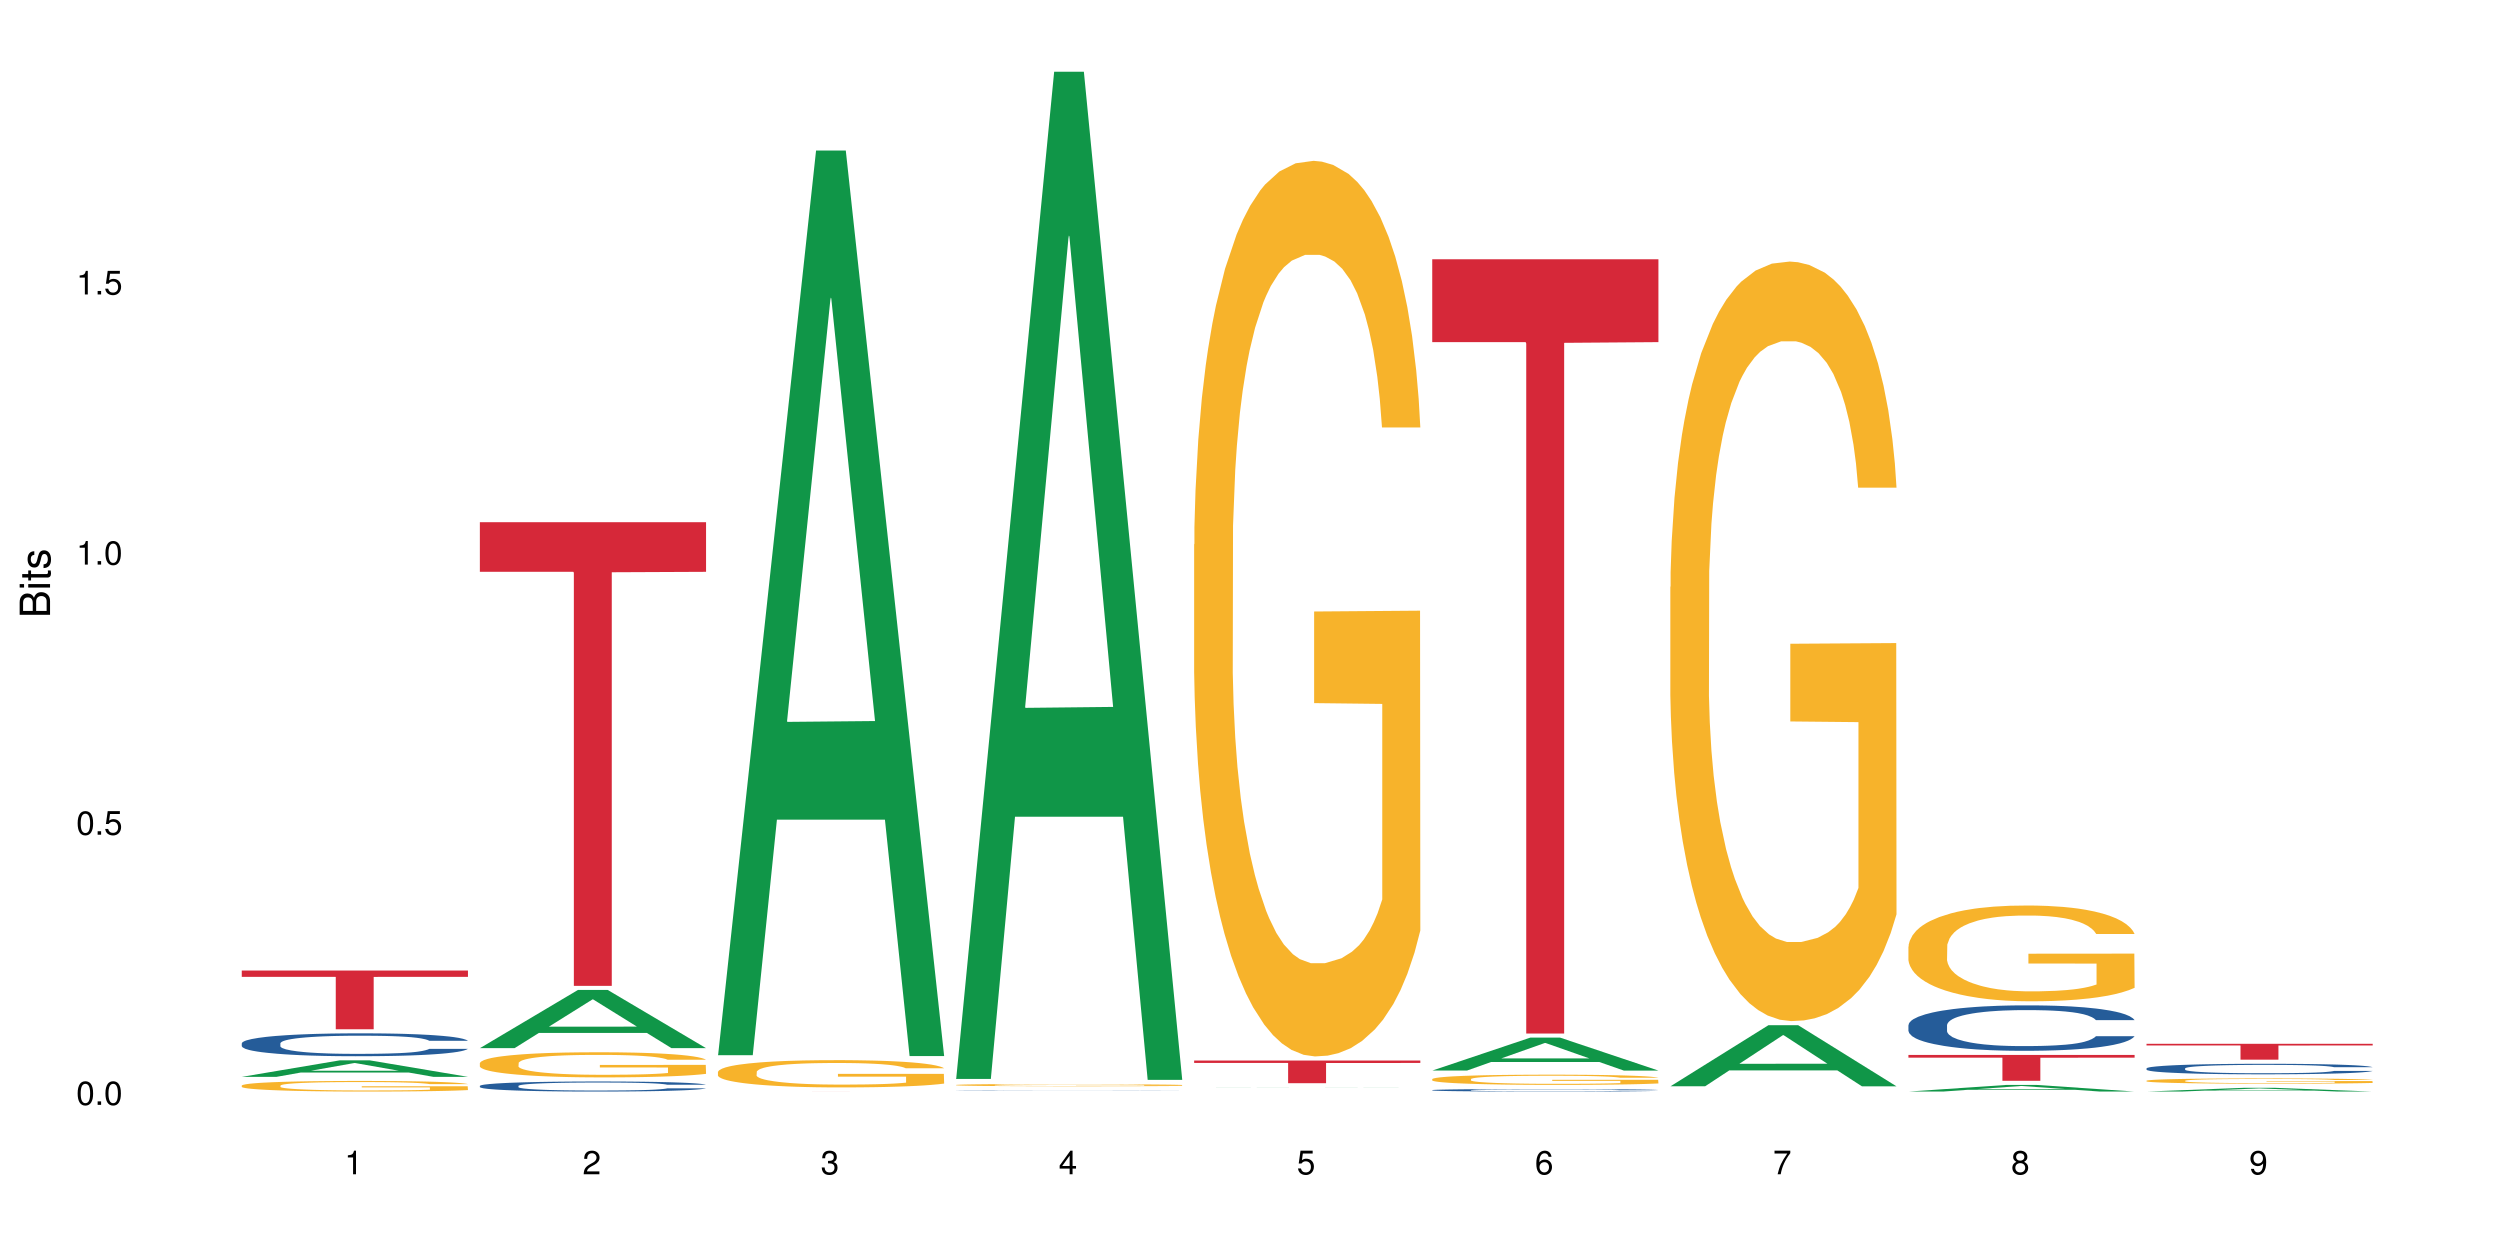 <?xml version="1.0" encoding="UTF-8"?>
<svg xmlns="http://www.w3.org/2000/svg" xmlns:xlink="http://www.w3.org/1999/xlink" width="720pt" height="360pt" viewBox="0 0 720 360" version="1.1">
<defs>
<g>
<symbol overflow="visible" id="glyph0-0">
<path style="stroke:none;" d=""/>
</symbol>
<symbol overflow="visible" id="glyph0-1">
<path style="stroke:none;" d="M 2.641 -6.797 C 2 -6.797 1.422 -6.531 1.078 -6.047 C 0.641 -5.453 0.406 -4.547 0.406 -3.297 C 0.406 -1 1.188 0.219 2.641 0.219 C 4.078 0.219 4.859 -1 4.859 -3.234 C 4.859 -4.562 4.656 -5.438 4.203 -6.047 C 3.844 -6.531 3.281 -6.797 2.641 -6.797 Z M 2.641 -6.047 C 3.547 -6.047 4 -5.125 4 -3.312 C 4 -1.375 3.562 -0.484 2.625 -0.484 C 1.734 -0.484 1.281 -1.422 1.281 -3.281 C 1.281 -5.141 1.734 -6.047 2.641 -6.047 Z M 2.641 -6.047 "/>
</symbol>
<symbol overflow="visible" id="glyph0-2">
<path style="stroke:none;" d="M 1.828 -1 L 0.828 -1 L 0.828 0 L 1.828 0 Z M 1.828 -1 "/>
</symbol>
<symbol overflow="visible" id="glyph0-3">
<path style="stroke:none;" d="M 4.562 -6.797 L 1.062 -6.797 L 0.547 -3.094 L 1.328 -3.094 C 1.719 -3.562 2.047 -3.734 2.578 -3.734 C 3.484 -3.734 4.062 -3.109 4.062 -2.094 C 4.062 -1.125 3.484 -0.531 2.578 -0.531 C 1.828 -0.531 1.375 -0.906 1.188 -1.672 L 0.328 -1.672 C 0.453 -1.109 0.547 -0.844 0.75 -0.594 C 1.125 -0.078 1.828 0.219 2.594 0.219 C 3.969 0.219 4.922 -0.781 4.922 -2.219 C 4.922 -3.562 4.031 -4.484 2.719 -4.484 C 2.25 -4.484 1.859 -4.359 1.469 -4.062 L 1.734 -5.969 L 4.562 -5.969 Z M 4.562 -6.797 "/>
</symbol>
<symbol overflow="visible" id="glyph0-4">
<path style="stroke:none;" d="M 2.484 -4.844 L 2.484 0 L 3.328 0 L 3.328 -6.797 L 2.766 -6.797 C 2.469 -5.75 2.281 -5.609 0.984 -5.453 L 0.984 -4.844 Z M 2.484 -4.844 "/>
</symbol>
<symbol overflow="visible" id="glyph0-5">
<path style="stroke:none;" d="M 4.859 -0.828 L 1.281 -0.828 C 1.359 -1.391 1.672 -1.75 2.5 -2.234 L 3.469 -2.75 C 4.406 -3.266 4.906 -3.969 4.906 -4.812 C 4.906 -5.375 4.672 -5.906 4.266 -6.266 C 3.859 -6.625 3.375 -6.797 2.719 -6.797 C 1.859 -6.797 1.219 -6.5 0.844 -5.922 C 0.609 -5.562 0.5 -5.125 0.484 -4.438 L 1.328 -4.438 C 1.359 -4.906 1.406 -5.188 1.531 -5.406 C 1.75 -5.812 2.188 -6.062 2.703 -6.062 C 3.469 -6.062 4.031 -5.516 4.031 -4.781 C 4.031 -4.25 3.719 -3.797 3.125 -3.438 L 2.234 -2.938 C 0.812 -2.141 0.406 -1.5 0.328 0 L 4.859 0 Z M 4.859 -0.828 "/>
</symbol>
<symbol overflow="visible" id="glyph0-6">
<path style="stroke:none;" d="M 2.125 -3.125 L 2.578 -3.125 C 3.516 -3.125 3.984 -2.703 3.984 -1.891 C 3.984 -1.031 3.469 -0.531 2.578 -0.531 C 1.656 -0.531 1.203 -0.984 1.156 -1.969 L 0.312 -1.969 C 0.344 -1.422 0.438 -1.078 0.609 -0.766 C 0.953 -0.109 1.625 0.219 2.547 0.219 C 3.953 0.219 4.859 -0.609 4.859 -1.906 C 4.859 -2.766 4.516 -3.25 3.703 -3.516 C 4.344 -3.766 4.656 -4.25 4.656 -4.938 C 4.656 -6.109 3.875 -6.797 2.578 -6.797 C 1.203 -6.797 0.484 -6.047 0.453 -4.609 L 1.297 -4.609 C 1.312 -5.016 1.344 -5.25 1.453 -5.453 C 1.641 -5.828 2.062 -6.062 2.594 -6.062 C 3.344 -6.062 3.797 -5.625 3.797 -4.906 C 3.797 -4.422 3.609 -4.141 3.25 -3.984 C 3.016 -3.891 2.719 -3.844 2.125 -3.844 Z M 2.125 -3.125 "/>
</symbol>
<symbol overflow="visible" id="glyph0-7">
<path style="stroke:none;" d="M 3.141 -1.625 L 3.141 0 L 3.984 0 L 3.984 -1.625 L 4.984 -1.625 L 4.984 -2.391 L 3.984 -2.391 L 3.984 -6.797 L 3.359 -6.797 L 0.266 -2.516 L 0.266 -1.625 Z M 3.141 -2.391 L 1 -2.391 L 3.141 -5.359 Z M 3.141 -2.391 "/>
</symbol>
<symbol overflow="visible" id="glyph0-8">
<path style="stroke:none;" d="M 4.781 -5.031 C 4.609 -6.141 3.891 -6.797 2.844 -6.797 C 2.094 -6.797 1.422 -6.438 1.031 -5.828 C 0.609 -5.172 0.406 -4.344 0.406 -3.094 C 0.406 -1.953 0.578 -1.234 0.984 -0.625 C 1.359 -0.078 1.953 0.219 2.703 0.219 C 3.984 0.219 4.922 -0.734 4.922 -2.078 C 4.922 -3.344 4.062 -4.234 2.844 -4.234 C 2.172 -4.234 1.641 -3.969 1.281 -3.469 C 1.281 -5.125 1.828 -6.047 2.797 -6.047 C 3.391 -6.047 3.797 -5.672 3.938 -5.031 Z M 2.734 -3.484 C 3.547 -3.484 4.062 -2.922 4.062 -2 C 4.062 -1.156 3.484 -0.531 2.703 -0.531 C 1.922 -0.531 1.328 -1.188 1.328 -2.047 C 1.328 -2.891 1.906 -3.484 2.734 -3.484 Z M 2.734 -3.484 "/>
</symbol>
<symbol overflow="visible" id="glyph0-9">
<path style="stroke:none;" d="M 4.984 -6.797 L 0.438 -6.797 L 0.438 -5.969 L 4.109 -5.969 C 2.5 -3.656 1.828 -2.234 1.328 0 L 2.219 0 C 2.594 -2.172 3.453 -4.047 4.984 -6.094 Z M 4.984 -6.797 "/>
</symbol>
<symbol overflow="visible" id="glyph0-10">
<path style="stroke:none;" d="M 3.75 -3.578 C 4.453 -4 4.688 -4.344 4.688 -4.984 C 4.688 -6.047 3.844 -6.797 2.641 -6.797 C 1.438 -6.797 0.594 -6.047 0.594 -4.984 C 0.594 -4.359 0.828 -4.016 1.516 -3.578 C 0.734 -3.203 0.359 -2.641 0.359 -1.891 C 0.359 -0.641 1.297 0.219 2.641 0.219 C 3.984 0.219 4.922 -0.641 4.922 -1.875 C 4.922 -2.641 4.531 -3.203 3.75 -3.578 Z M 2.641 -6.047 C 3.359 -6.047 3.812 -5.625 3.812 -4.969 C 3.812 -4.344 3.344 -3.922 2.641 -3.922 C 1.922 -3.922 1.453 -4.344 1.453 -4.984 C 1.453 -5.625 1.922 -6.047 2.641 -6.047 Z M 2.641 -3.203 C 3.484 -3.203 4.062 -2.672 4.062 -1.875 C 4.062 -1.062 3.484 -0.531 2.625 -0.531 C 1.797 -0.531 1.219 -1.078 1.219 -1.875 C 1.219 -2.672 1.797 -3.203 2.641 -3.203 Z M 2.641 -3.203 "/>
</symbol>
<symbol overflow="visible" id="glyph0-11">
<path style="stroke:none;" d="M 0.516 -1.547 C 0.672 -0.438 1.406 0.219 2.438 0.219 C 3.188 0.219 3.859 -0.141 4.266 -0.75 C 4.688 -1.406 4.891 -2.25 4.891 -3.484 C 4.891 -4.625 4.703 -5.359 4.312 -5.953 C 3.938 -6.5 3.344 -6.797 2.594 -6.797 C 1.297 -6.797 0.359 -5.844 0.359 -4.516 C 0.359 -3.25 1.234 -2.344 2.453 -2.344 C 3.094 -2.344 3.562 -2.578 4.016 -3.109 C 4 -1.453 3.469 -0.531 2.5 -0.531 C 1.906 -0.531 1.484 -0.906 1.359 -1.547 Z M 2.578 -6.062 C 3.375 -6.062 3.969 -5.406 3.969 -4.531 C 3.969 -3.688 3.375 -3.094 2.547 -3.094 C 1.734 -3.094 1.234 -3.672 1.234 -4.578 C 1.234 -5.438 1.797 -6.062 2.578 -6.062 Z M 2.578 -6.062 "/>
</symbol>
<symbol overflow="visible" id="glyph1-0">
<path style="stroke:none;" d=""/>
</symbol>
<symbol overflow="visible" id="glyph1-1">
<path style="stroke:none;" d="M 0 -0.953 L 0 -4.891 C 0 -5.719 -0.234 -6.344 -0.734 -6.797 C -1.188 -7.234 -1.812 -7.469 -2.5 -7.469 C -3.547 -7.469 -4.188 -7 -4.625 -5.875 C -4.984 -6.672 -5.641 -7.094 -6.531 -7.094 C -7.156 -7.094 -7.734 -6.859 -8.141 -6.391 C -8.562 -5.938 -8.75 -5.344 -8.75 -4.5 L -8.75 -0.953 Z M -4.984 -2.062 L -7.766 -2.062 L -7.766 -4.219 C -7.766 -4.844 -7.688 -5.203 -7.453 -5.5 C -7.219 -5.812 -6.859 -5.969 -6.375 -5.969 C -5.906 -5.969 -5.531 -5.812 -5.297 -5.5 C -5.062 -5.203 -4.984 -4.844 -4.984 -4.219 Z M -0.984 -2.062 L -4 -2.062 L -4 -4.781 C -4 -5.328 -3.859 -5.688 -3.578 -5.953 C -3.297 -6.219 -2.922 -6.359 -2.484 -6.359 C -2.062 -6.359 -1.688 -6.219 -1.406 -5.953 C -1.109 -5.688 -0.984 -5.328 -0.984 -4.781 Z M -0.984 -2.062 "/>
</symbol>
<symbol overflow="visible" id="glyph1-2">
<path style="stroke:none;" d="M -6.281 -1.797 L -6.281 -0.797 L 0 -0.797 L 0 -1.797 Z M -8.75 -1.797 L -8.75 -0.797 L -7.484 -0.797 L -7.484 -1.797 Z M -8.75 -1.797 "/>
</symbol>
<symbol overflow="visible" id="glyph1-3">
<path style="stroke:none;" d="M -6.281 -3.047 L -6.281 -2.016 L -8.016 -2.016 L -8.016 -1.016 L -6.281 -1.016 L -6.281 -0.172 L -5.469 -0.172 L -5.469 -1.016 L -0.719 -1.016 C -0.078 -1.016 0.281 -1.453 0.281 -2.234 C 0.281 -2.469 0.25 -2.719 0.188 -3.047 L -0.641 -3.047 C -0.609 -2.922 -0.594 -2.766 -0.594 -2.562 C -0.594 -2.141 -0.719 -2.016 -1.156 -2.016 L -5.469 -2.016 L -5.469 -3.047 Z M -6.281 -3.047 "/>
</symbol>
<symbol overflow="visible" id="glyph1-4">
<path style="stroke:none;" d="M -4.531 -5.25 C -5.766 -5.25 -6.469 -4.422 -6.469 -2.969 C -6.469 -1.516 -5.719 -0.562 -4.547 -0.562 C -3.562 -0.562 -3.094 -1.062 -2.734 -2.562 L -2.516 -3.484 C -2.344 -4.188 -2.094 -4.469 -1.625 -4.469 C -1.047 -4.469 -0.641 -3.875 -0.641 -3 C -0.641 -2.453 -0.797 -2 -1.062 -1.75 C -1.25 -1.594 -1.422 -1.531 -1.875 -1.469 L -1.875 -0.406 C -0.422 -0.453 0.281 -1.266 0.281 -2.922 C 0.281 -4.5 -0.5 -5.516 -1.719 -5.516 C -2.656 -5.516 -3.172 -4.984 -3.469 -3.734 L -3.703 -2.766 C -3.891 -1.953 -4.156 -1.609 -4.594 -1.609 C -5.172 -1.609 -5.547 -2.125 -5.547 -2.938 C -5.547 -3.75 -5.203 -4.172 -4.531 -4.203 Z M -4.531 -5.25 "/>
</symbol>
</g>
</defs>
<g id="surface88643">
<rect x="0" y="0" width="720" height="360" style="fill:rgb(100%,100%,100%);fill-opacity:1;stroke:none;"/>
<path style=" stroke:none;fill-rule:nonzero;fill:rgb(6.275%,58.824%,28.235%);fill-opacity:1;" d="M 69.629 310.129 L 69.699 310.125 L 97.887 305.375 L 106.445 305.375 L 134.773 310.133 L 124.82 310.133 L 117.719 308.891 L 86.609 308.891 L 79.652 310.129 L 69.629 310.129 L 89.602 308.379 L 114.867 308.371 L 102.27 306.152 L 102.129 306.148 L 101.992 306.16 L 89.535 308.371 L 89.602 308.379 Z M 69.629 310.129 "/>
<path style=" stroke:none;fill-rule:nonzero;fill:rgb(14.51%,36.078%,60%);fill-opacity:1;" d="M 69.629 300.469 L 69.707 300.465 L 69.707 300.32 L 69.945 300.09 L 70.504 299.801 L 71.059 299.602 L 72.488 299.246 L 74.477 298.902 L 76.539 298.637 L 78.051 298.48 L 79.402 298.359 L 82.5 298.137 L 84.484 298.023 L 86.629 297.922 L 89.25 297.82 L 91.156 297.758 L 95.449 297.66 L 98.625 297.621 L 101.09 297.602 L 106.41 297.602 L 109.59 297.625 L 111.891 297.656 L 114.434 297.703 L 116.578 297.758 L 120.312 297.891 L 123.648 298.059 L 125.16 298.156 L 127.543 298.344 L 129.371 298.523 L 130.641 298.68 L 132.07 298.902 L 133.34 299.176 L 134.293 299.48 L 134.773 299.742 L 123.648 299.742 L 123.094 299.5 L 122.457 299.312 L 121.266 299.066 L 120.074 298.891 L 118.406 298.715 L 116.898 298.602 L 114.832 298.488 L 113.004 298.414 L 111.098 298.359 L 109.27 298.324 L 105.773 298.289 L 101.723 298.289 L 100.215 298.301 L 97.117 298.348 L 95.449 298.391 L 93.066 298.477 L 91.395 298.555 L 89.41 298.676 L 88.059 298.777 L 86.391 298.934 L 85.199 299.07 L 83.848 299.27 L 83.055 299.422 L 82.34 299.59 L 81.703 299.789 L 81.227 300 L 80.91 300.223 L 80.75 300.441 L 80.75 301.375 L 80.91 301.59 L 81.309 301.844 L 82.34 302.211 L 83.848 302.531 L 85.598 302.785 L 87.266 302.965 L 88.219 303.051 L 89.488 303.148 L 91.477 303.266 L 94.336 303.387 L 96.004 303.438 L 98.547 303.484 L 101.168 303.508 L 104.664 303.508 L 107.762 303.484 L 109.828 303.453 L 111.973 303.406 L 114.91 303.305 L 116.738 303.207 L 118.328 303.094 L 119.52 302.977 L 120.312 302.883 L 121.504 302.695 L 122.457 302.488 L 123.172 302.277 L 123.648 302.074 L 134.773 302.074 L 134.293 302.316 L 133.578 302.551 L 132.863 302.727 L 131.754 302.938 L 130.48 303.121 L 128.656 303.332 L 127.145 303.473 L 125.16 303.621 L 123.332 303.738 L 121.348 303.84 L 118.406 303.961 L 116.5 304.02 L 114.434 304.074 L 111.973 304.121 L 108.875 304.164 L 105.535 304.188 L 102.438 304.195 L 99.102 304.184 L 96.641 304.16 L 93.383 304.105 L 89.332 303.996 L 86.391 303.883 L 84.086 303.766 L 82.102 303.648 L 79.879 303.484 L 77.016 303.219 L 75.27 303.016 L 74.078 302.844 L 72.727 302.609 L 71.773 302.398 L 70.66 302.062 L 69.867 301.633 L 69.629 301.301 Z M 69.629 300.469 "/>
<path style=" stroke:none;fill-rule:nonzero;fill:rgb(96.863%,70.196%,16.863%);fill-opacity:1;" d="M 69.629 312.621 L 69.707 312.621 L 69.707 312.562 L 70.027 312.438 L 70.82 312.266 L 71.855 312.121 L 72.965 312.012 L 73.68 311.953 L 74.871 311.867 L 75.906 311.809 L 78.527 311.68 L 81.863 311.562 L 83.691 311.512 L 85.758 311.465 L 88.695 311.414 L 90.047 311.395 L 94.176 311.348 L 98.863 311.32 L 104.027 311.312 L 106.41 311.316 L 109.668 311.328 L 114.117 311.355 L 116.66 311.387 L 118.645 311.414 L 120.711 311.449 L 123.254 311.504 L 125.637 311.57 L 127.543 311.641 L 129.449 311.723 L 131.039 311.812 L 132.387 311.91 L 133.578 312.027 L 134.293 312.125 L 134.773 312.223 L 123.73 312.223 L 123.094 312.125 L 122.379 312.051 L 121.188 311.957 L 119.996 311.891 L 118.805 311.836 L 116.578 311.766 L 114.672 311.719 L 112.289 311.68 L 109.984 311.656 L 107.363 311.641 L 105.773 311.633 L 101.566 311.633 L 97.75 311.652 L 95.527 311.676 L 93.938 311.699 L 91.715 311.738 L 90.363 311.773 L 89.57 311.797 L 87.188 311.883 L 85.598 311.961 L 84.723 312.012 L 83.609 312.098 L 82.816 312.172 L 81.941 312.285 L 81.465 312.367 L 80.832 312.559 L 80.75 313.062 L 80.988 313.168 L 81.465 313.281 L 82.102 313.383 L 83.055 313.488 L 84.008 313.57 L 85.676 313.68 L 87.105 313.75 L 88.219 313.797 L 90.363 313.875 L 91.238 313.898 L 93.305 313.949 L 95.449 313.988 L 98.07 314.023 L 100.055 314.039 L 103.234 314.051 L 107.285 314.051 L 112.051 314.035 L 115.07 314.012 L 117.137 313.992 L 118.484 313.973 L 120.152 313.941 L 121.348 313.914 L 122.457 313.883 L 123.809 313.836 L 123.809 313.168 L 104.188 313.164 L 104.188 312.852 L 134.691 312.848 L 134.773 313.941 L 133.102 314.016 L 131.039 314.09 L 129.051 314.145 L 126.984 314.191 L 124.047 314.246 L 121.664 314.277 L 118.008 314.316 L 114.672 314.344 L 111.176 314.359 L 108.078 314.367 L 104.426 314.371 L 101.168 314.363 L 97.672 314.348 L 94.891 314.324 L 92.352 314.297 L 89.809 314.262 L 86.629 314.203 L 84.562 314.156 L 82.418 314.098 L 80.273 314.027 L 78.367 313.953 L 77.098 313.895 L 75.824 313.824 L 74.477 313.742 L 73.203 313.648 L 72.25 313.562 L 71.379 313.465 L 70.742 313.371 L 70.105 313.246 L 69.789 313.145 L 69.629 313.059 Z M 69.629 312.621 "/>
<path style=" stroke:none;fill-rule:nonzero;fill:rgb(83.922%,15.686%,22.353%);fill-opacity:1;" d="M 69.629 279.523 L 134.773 279.523 L 134.773 281.332 L 107.621 281.348 L 107.621 296.422 L 96.699 296.422 L 96.699 281.363 L 96.543 281.332 L 69.629 281.332 Z M 69.629 279.523 "/>
<path style=" stroke:none;fill-rule:nonzero;fill:rgb(6.275%,58.824%,28.235%);fill-opacity:1;" d="M 138.199 301.855 L 138.27 301.84 L 166.457 285.102 L 175.016 285.102 L 203.344 301.871 L 193.391 301.871 L 186.293 297.492 L 155.18 297.492 L 148.223 301.855 L 138.199 301.855 L 158.176 295.684 L 183.438 295.668 L 170.84 287.844 L 170.703 287.828 L 170.562 287.875 L 158.105 295.668 L 158.176 295.684 Z M 138.199 301.855 "/>
<path style=" stroke:none;fill-rule:nonzero;fill:rgb(14.51%,36.078%,60%);fill-opacity:1;" d="M 138.199 312.73 L 138.281 312.73 L 138.281 312.664 L 138.52 312.566 L 139.074 312.438 L 139.629 312.352 L 141.059 312.195 L 143.047 312.043 L 145.113 311.926 L 146.621 311.855 L 147.973 311.805 L 151.07 311.707 L 153.055 311.656 L 155.199 311.609 L 157.82 311.566 L 159.73 311.539 L 164.02 311.496 L 167.195 311.477 L 169.66 311.469 L 174.98 311.469 L 178.16 311.48 L 180.465 311.492 L 183.004 311.516 L 185.148 311.539 L 188.883 311.598 L 192.219 311.672 L 193.73 311.715 L 196.113 311.797 L 197.941 311.875 L 199.211 311.945 L 200.641 312.043 L 201.914 312.16 L 202.867 312.297 L 203.344 312.41 L 192.219 312.41 L 191.664 312.305 L 191.027 312.223 L 189.836 312.113 L 188.645 312.039 L 186.977 311.961 L 185.469 311.91 L 183.402 311.859 L 181.574 311.828 L 179.668 311.805 L 177.84 311.789 L 174.348 311.773 L 170.293 311.773 L 168.785 311.777 L 165.688 311.801 L 164.02 311.816 L 161.637 311.855 L 159.969 311.891 L 157.98 311.941 L 156.629 311.988 L 154.961 312.055 L 153.77 312.117 L 152.422 312.203 L 151.625 312.27 L 150.91 312.344 L 150.273 312.434 L 149.797 312.523 L 149.48 312.625 L 149.32 312.719 L 149.32 313.129 L 149.48 313.227 L 149.879 313.336 L 150.91 313.5 L 152.422 313.641 L 154.168 313.75 L 155.836 313.828 L 156.789 313.867 L 158.059 313.91 L 160.047 313.961 L 162.906 314.016 L 164.574 314.035 L 167.117 314.059 L 169.738 314.07 L 173.234 314.07 L 176.332 314.059 L 178.398 314.043 L 180.543 314.023 L 183.48 313.977 L 185.309 313.938 L 186.898 313.887 L 188.09 313.836 L 188.883 313.793 L 190.074 313.711 L 191.027 313.621 L 191.742 313.527 L 192.219 313.438 L 203.344 313.438 L 202.867 313.543 L 202.152 313.648 L 201.438 313.723 L 200.324 313.816 L 199.051 313.898 L 197.227 313.992 L 195.715 314.051 L 193.73 314.117 L 191.902 314.168 L 189.918 314.215 L 186.977 314.266 L 185.07 314.293 L 183.004 314.316 L 180.543 314.34 L 177.445 314.355 L 174.109 314.367 L 171.008 314.371 L 167.672 314.367 L 165.211 314.355 L 161.953 314.332 L 157.902 314.281 L 154.961 314.234 L 152.66 314.184 L 150.672 314.129 L 148.449 314.059 L 145.59 313.941 L 143.84 313.852 L 142.648 313.777 L 141.297 313.672 L 140.344 313.582 L 139.234 313.434 L 138.438 313.242 L 138.199 313.098 Z M 138.199 312.73 "/>
<path style=" stroke:none;fill-rule:nonzero;fill:rgb(96.863%,70.196%,16.863%);fill-opacity:1;" d="M 138.199 306.152 L 138.281 306.145 L 138.281 306.012 L 138.598 305.715 L 139.391 305.305 L 140.426 304.969 L 141.535 304.703 L 142.25 304.566 L 143.441 304.367 L 144.477 304.223 L 147.098 303.922 L 150.434 303.645 L 152.262 303.527 L 154.328 303.414 L 157.266 303.289 L 158.617 303.242 L 162.746 303.137 L 167.434 303.07 L 172.598 303.051 L 174.98 303.059 L 178.238 303.082 L 182.688 303.156 L 185.23 303.223 L 187.215 303.289 L 189.281 303.375 L 191.824 303.508 L 194.207 303.664 L 196.113 303.824 L 198.02 304.023 L 199.609 304.234 L 200.957 304.465 L 202.152 304.742 L 202.867 304.973 L 203.344 305.207 L 192.301 305.207 L 191.664 304.973 L 190.949 304.797 L 189.758 304.578 L 188.566 304.418 L 187.375 304.293 L 185.148 304.121 L 183.242 304.016 L 180.859 303.922 L 178.555 303.863 L 175.934 303.824 L 174.348 303.812 L 170.137 303.812 L 166.324 303.855 L 164.098 303.91 L 162.508 303.961 L 160.285 304.062 L 158.934 304.141 L 158.141 304.195 L 155.758 304.398 L 154.168 304.586 L 153.293 304.711 L 152.184 304.91 L 151.387 305.086 L 150.512 305.352 L 150.035 305.551 L 149.402 306 L 149.32 307.191 L 149.559 307.441 L 150.035 307.711 L 150.672 307.949 L 151.625 308.199 L 152.578 308.395 L 154.246 308.652 L 155.676 308.824 L 156.789 308.934 L 158.934 309.113 L 159.809 309.172 L 161.875 309.293 L 164.02 309.383 L 166.641 309.465 L 168.625 309.504 L 171.805 309.535 L 175.855 309.535 L 180.621 309.496 L 183.641 309.445 L 185.707 309.391 L 187.059 309.344 L 188.727 309.273 L 189.918 309.207 L 191.027 309.133 L 192.379 309.02 L 192.379 307.441 L 172.758 307.434 L 172.758 306.695 L 203.262 306.688 L 203.344 309.273 L 201.676 309.449 L 199.609 309.621 L 197.621 309.754 L 195.559 309.867 L 192.617 309.992 L 190.234 310.074 L 186.578 310.164 L 183.242 310.223 L 179.746 310.266 L 176.648 310.285 L 172.996 310.289 L 169.738 310.277 L 166.242 310.238 L 163.461 310.184 L 160.922 310.117 L 158.379 310.031 L 155.199 309.895 L 153.137 309.781 L 150.988 309.641 L 148.844 309.477 L 146.938 309.297 L 145.668 309.16 L 144.398 309 L 143.047 308.805 L 141.773 308.578 L 140.82 308.375 L 139.949 308.141 L 139.312 307.922 L 138.676 307.625 L 138.359 307.387 L 138.199 307.184 Z M 138.199 306.152 "/>
<path style=" stroke:none;fill-rule:nonzero;fill:rgb(83.922%,15.686%,22.353%);fill-opacity:1;" d="M 138.199 150.387 L 203.344 150.387 L 203.344 164.684 L 176.191 164.809 L 176.191 283.922 L 165.27 283.922 L 165.27 164.934 L 165.113 164.684 L 138.199 164.684 Z M 138.199 150.387 "/>
<path style=" stroke:none;fill-rule:nonzero;fill:rgb(6.275%,58.824%,28.235%);fill-opacity:1;" d="M 206.77 303.898 L 206.84 303.652 L 235.027 43.344 L 243.586 43.344 L 271.914 304.145 L 261.961 304.145 L 254.863 236.066 L 223.754 236.066 L 216.793 303.898 L 206.77 303.898 L 226.746 207.902 L 252.008 207.66 L 239.41 85.953 L 239.273 85.707 L 239.133 86.441 L 226.676 207.66 L 226.746 207.902 Z M 206.77 303.898 "/>
<path style=" stroke:none;fill-rule:nonzero;fill:rgb(96.863%,70.196%,16.863%);fill-opacity:1;" d="M 206.77 308.688 L 206.852 308.68 L 206.852 308.535 L 207.168 308.215 L 207.961 307.77 L 208.996 307.402 L 210.105 307.117 L 210.82 306.965 L 212.016 306.75 L 213.047 306.594 L 215.668 306.27 L 219.004 305.969 L 220.832 305.84 L 222.898 305.719 L 225.836 305.582 L 227.188 305.531 L 231.316 305.414 L 236.004 305.344 L 241.168 305.324 L 243.551 305.328 L 246.809 305.359 L 251.258 305.438 L 253.801 305.508 L 255.785 305.582 L 257.852 305.676 L 260.395 305.816 L 262.777 305.988 L 264.684 306.16 L 266.59 306.379 L 268.18 306.605 L 269.531 306.859 L 270.723 307.16 L 271.438 307.41 L 271.914 307.66 L 260.871 307.66 L 260.234 307.41 L 259.52 307.215 L 258.328 306.98 L 257.137 306.809 L 255.945 306.672 L 253.723 306.484 L 251.812 306.371 L 249.43 306.27 L 247.129 306.203 L 244.504 306.16 L 242.918 306.148 L 238.707 306.148 L 234.895 306.199 L 232.668 306.254 L 231.078 306.312 L 228.855 306.422 L 227.504 306.508 L 226.711 306.562 L 224.328 306.785 L 222.738 306.988 L 221.863 307.125 L 220.754 307.34 L 219.957 307.531 L 219.086 307.82 L 218.609 308.035 L 217.973 308.523 L 217.891 309.812 L 218.133 310.086 L 218.609 310.379 L 219.242 310.637 L 220.195 310.91 L 221.148 311.121 L 222.816 311.398 L 224.246 311.586 L 225.359 311.707 L 227.504 311.902 L 228.379 311.965 L 230.445 312.094 L 232.59 312.195 L 235.211 312.281 L 237.195 312.324 L 240.375 312.359 L 244.426 312.359 L 249.191 312.316 L 252.211 312.262 L 254.277 312.203 L 255.629 312.152 L 257.297 312.074 L 258.488 312 L 259.598 311.922 L 260.949 311.801 L 260.949 310.086 L 241.328 310.078 L 241.328 309.273 L 271.832 309.27 L 271.914 312.074 L 270.246 312.266 L 268.18 312.453 L 266.191 312.598 L 264.129 312.719 L 261.188 312.855 L 258.805 312.941 L 255.152 313.043 L 251.812 313.105 L 248.32 313.148 L 245.219 313.172 L 241.566 313.18 L 238.309 313.164 L 234.812 313.121 L 232.031 313.062 L 229.492 312.992 L 226.949 312.898 L 223.77 312.746 L 221.707 312.625 L 219.562 312.477 L 217.414 312.297 L 215.508 312.102 L 214.238 311.953 L 212.969 311.777 L 211.617 311.562 L 210.344 311.32 L 209.391 311.098 L 208.52 310.848 L 207.883 310.609 L 207.246 310.285 L 206.93 310.027 L 206.77 309.805 Z M 206.77 308.688 "/>
<path style=" stroke:none;fill-rule:nonzero;fill:rgb(83.922%,15.686%,22.353%);fill-opacity:1;" d="M 206.77 314.359 L 271.914 314.359 L 244.766 314.359 L 244.766 314.371 L 233.84 314.371 L 233.84 314.359 Z M 206.77 314.359 "/>
<path style=" stroke:none;fill-rule:nonzero;fill:rgb(6.275%,58.824%,28.235%);fill-opacity:1;" d="M 275.34 310.73 L 275.41 310.457 L 303.598 20.664 L 312.156 20.664 L 340.484 311.004 L 330.531 311.004 L 323.434 235.215 L 292.324 235.215 L 285.363 310.73 L 275.34 310.73 L 295.316 203.863 L 320.578 203.59 L 307.98 68.098 L 307.844 67.824 L 307.703 68.645 L 295.246 203.59 L 295.316 203.863 Z M 275.34 310.73 "/>
<path style=" stroke:none;fill-rule:nonzero;fill:rgb(14.51%,36.078%,60%);fill-opacity:1;" d="M 275.34 314.062 L 275.422 314.062 L 275.422 314.059 L 275.66 314.055 L 276.77 314.047 L 278.203 314.043 L 280.188 314.039 L 282.254 314.035 L 283.762 314.031 L 285.113 314.031 L 288.211 314.027 L 290.195 314.023 L 294.965 314.023 L 296.871 314.02 L 322.293 314.02 L 326.023 314.023 L 329.363 314.027 L 330.871 314.027 L 333.254 314.031 L 335.082 314.031 L 336.352 314.035 L 337.781 314.039 L 339.055 314.043 L 340.008 314.047 L 340.484 314.051 L 329.363 314.051 L 328.805 314.047 L 328.172 314.043 L 326.977 314.039 L 325.785 314.039 L 324.117 314.035 L 322.609 314.035 L 320.543 314.031 L 314.984 314.031 L 311.488 314.027 L 307.438 314.027 L 305.926 314.031 L 297.109 314.031 L 295.121 314.035 L 293.773 314.035 L 292.105 314.039 L 290.91 314.039 L 289.562 314.043 L 288.766 314.047 L 288.051 314.047 L 287.418 314.051 L 286.941 314.055 L 286.621 314.059 L 286.465 314.062 L 286.465 314.074 L 286.621 314.078 L 287.02 314.082 L 288.051 314.086 L 289.562 314.09 L 291.309 314.094 L 292.977 314.098 L 293.93 314.098 L 295.203 314.102 L 297.188 314.102 L 300.047 314.105 L 317.684 314.105 L 320.625 314.102 L 322.449 314.102 L 324.039 314.098 L 326.023 314.098 L 327.219 314.094 L 328.172 314.09 L 328.887 314.086 L 340.484 314.086 L 340.008 314.09 L 339.293 314.09 L 338.578 314.094 L 337.465 314.098 L 336.195 314.102 L 334.367 314.102 L 332.855 314.105 L 330.871 314.105 L 329.043 314.109 L 327.059 314.109 L 324.117 314.113 L 314.586 314.113 L 311.25 314.117 L 304.812 314.117 L 302.352 314.113 L 295.043 314.113 L 292.105 314.109 L 287.812 314.109 L 285.59 314.105 L 282.73 314.102 L 280.98 314.098 L 279.789 314.098 L 278.441 314.094 L 277.488 314.09 L 276.375 314.086 L 275.578 314.078 L 275.34 314.074 Z M 275.34 314.062 "/>
<path style=" stroke:none;fill-rule:nonzero;fill:rgb(96.863%,70.196%,16.863%);fill-opacity:1;" d="M 275.34 312.465 L 275.422 312.465 L 275.422 312.449 L 275.738 312.426 L 276.531 312.387 L 277.566 312.355 L 278.68 312.332 L 280.586 312.301 L 281.617 312.289 L 284.238 312.262 L 287.574 312.234 L 289.402 312.227 L 291.469 312.215 L 294.406 312.203 L 295.758 312.199 L 299.891 312.191 L 304.574 312.184 L 315.379 312.184 L 319.828 312.191 L 322.371 312.199 L 324.355 312.203 L 326.422 312.211 L 328.965 312.223 L 331.348 312.238 L 335.16 312.27 L 336.75 312.289 L 338.102 312.309 L 339.293 312.336 L 340.008 312.355 L 340.484 312.379 L 329.441 312.379 L 328.805 312.355 L 328.09 312.34 L 326.898 312.32 L 325.707 312.305 L 324.516 312.293 L 322.293 312.277 L 320.387 312.27 L 318 312.262 L 315.699 312.254 L 313.078 312.254 L 311.488 312.25 L 307.277 312.25 L 303.465 312.254 L 301.238 312.262 L 299.652 312.266 L 297.426 312.273 L 296.074 312.281 L 295.281 312.285 L 292.898 312.305 L 291.309 312.32 L 290.434 312.332 L 289.324 312.352 L 288.527 312.367 L 287.656 312.391 L 287.18 312.41 L 286.543 312.449 L 286.465 312.559 L 286.703 312.582 L 287.18 312.605 L 287.812 312.625 L 288.766 312.648 L 289.719 312.668 L 291.387 312.691 L 292.82 312.707 L 293.93 312.715 L 296.074 312.734 L 296.949 312.738 L 299.016 312.75 L 301.16 312.758 L 303.781 312.766 L 305.766 312.77 L 312.996 312.77 L 317.762 312.766 L 320.781 312.762 L 322.848 312.758 L 324.199 312.754 L 325.867 312.746 L 327.059 312.742 L 328.172 312.734 L 329.52 312.723 L 329.52 312.582 L 309.898 312.578 L 309.898 312.512 L 340.402 312.512 L 340.484 312.746 L 338.816 312.762 L 336.75 312.777 L 334.766 312.789 L 332.699 312.801 L 329.758 312.812 L 327.375 312.82 L 323.723 312.828 L 320.387 312.832 L 316.891 312.836 L 313.793 312.84 L 306.879 312.84 L 303.383 312.836 L 300.605 312.828 L 298.062 312.824 L 295.52 312.816 L 292.344 312.805 L 290.277 312.793 L 288.133 312.781 L 285.988 312.766 L 284.078 312.75 L 282.809 312.738 L 281.539 312.723 L 280.188 312.703 L 278.918 312.684 L 277.965 312.664 L 277.09 312.645 L 276.453 312.625 L 275.816 312.598 L 275.5 312.574 L 275.34 312.559 Z M 275.34 312.465 "/>
<path style=" stroke:none;fill-rule:nonzero;fill:rgb(6.275%,58.824%,28.235%);fill-opacity:1;" d="M 343.914 313.191 L 343.98 313.191 L 372.168 313.145 L 380.73 313.145 L 409.055 313.191 L 399.102 313.191 L 392.004 313.18 L 360.895 313.18 L 353.934 313.191 L 343.914 313.191 L 363.887 313.176 L 389.148 313.176 L 376.555 313.152 L 376.273 313.152 L 363.816 313.176 L 363.887 313.176 Z M 343.914 313.191 "/>
<path style=" stroke:none;fill-rule:nonzero;fill:rgb(96.863%,70.196%,16.863%);fill-opacity:1;" d="M 343.914 156.797 L 343.992 156.562 L 343.992 151.852 L 344.309 141.25 L 345.105 126.645 L 346.137 114.633 L 347.25 105.211 L 347.965 100.262 L 349.156 93.195 L 350.188 88.016 L 352.809 77.414 L 356.145 67.52 L 357.973 63.281 L 360.039 59.277 L 362.977 54.801 L 364.328 53.152 L 368.461 49.383 L 373.148 47.027 L 378.309 46.32 L 380.695 46.555 L 383.949 47.5 L 388.398 50.09 L 390.941 52.445 L 392.926 54.801 L 394.992 57.863 L 397.535 62.574 L 399.918 68.227 L 401.824 73.879 L 403.73 80.945 L 405.32 88.484 L 406.672 96.73 L 407.863 106.621 L 408.578 114.867 L 409.055 123.113 L 398.012 123.113 L 397.375 114.867 L 396.66 108.508 L 395.469 100.734 L 394.277 95.082 L 393.086 90.605 L 390.863 84.48 L 388.957 80.711 L 386.574 77.414 L 384.27 75.293 L 381.648 73.879 L 380.059 73.41 L 375.848 73.41 L 372.035 75.059 L 369.809 76.941 L 368.223 78.828 L 365.996 82.359 L 364.645 85.188 L 363.852 87.07 L 361.469 94.375 L 359.879 100.969 L 359.008 105.445 L 357.895 112.512 L 357.098 118.871 L 356.227 128.293 L 355.75 135.359 L 355.113 151.379 L 355.035 193.777 L 355.273 202.73 L 355.75 212.387 L 356.383 220.867 L 357.336 229.82 L 358.293 236.648 L 359.961 245.836 L 361.391 251.961 L 362.5 255.965 L 364.645 262.324 L 365.52 264.445 L 367.586 268.688 L 369.73 271.984 L 372.352 274.809 L 374.34 276.223 L 377.516 277.402 L 381.566 277.402 L 386.332 275.988 L 389.352 274.102 L 391.418 272.219 L 392.77 270.57 L 394.438 267.98 L 395.629 265.625 L 396.742 263.031 L 398.09 259.027 L 398.09 202.73 L 378.469 202.496 L 378.469 176.113 L 408.977 175.875 L 409.055 267.98 L 407.387 274.34 L 405.32 280.465 L 403.336 285.176 L 401.27 289.18 L 398.328 293.656 L 395.945 296.48 L 392.293 299.777 L 388.957 301.898 L 385.461 303.312 L 382.363 304.02 L 378.707 304.254 L 375.449 303.785 L 371.953 302.371 L 369.176 300.484 L 366.633 298.129 L 364.09 295.066 L 360.914 290.121 L 358.848 286.117 L 356.703 281.172 L 354.559 275.281 L 352.652 268.922 L 351.379 263.973 L 350.109 258.32 L 348.758 251.254 L 347.488 243.246 L 346.535 235.941 L 345.66 227.699 L 345.023 219.926 L 344.391 209.324 L 344.07 200.844 L 343.914 193.543 Z M 343.914 156.797 "/>
<path style=" stroke:none;fill-rule:nonzero;fill:rgb(83.922%,15.686%,22.353%);fill-opacity:1;" d="M 343.914 305.434 L 409.055 305.434 L 409.055 306.133 L 381.906 306.141 L 381.906 311.965 L 370.98 311.965 L 370.98 306.145 L 370.824 306.133 L 343.914 306.133 Z M 343.914 305.434 "/>
<path style=" stroke:none;fill-rule:nonzero;fill:rgb(6.275%,58.824%,28.235%);fill-opacity:1;" d="M 412.484 308.316 L 412.551 308.309 L 440.738 298.832 L 449.301 298.832 L 477.625 308.328 L 467.672 308.328 L 460.574 305.848 L 429.465 305.848 L 422.504 308.316 L 412.484 308.316 L 432.457 304.824 L 457.719 304.812 L 445.125 300.383 L 444.984 300.375 L 444.844 300.402 L 432.387 304.812 L 432.457 304.824 Z M 412.484 308.316 "/>
<path style=" stroke:none;fill-rule:nonzero;fill:rgb(14.51%,36.078%,60%);fill-opacity:1;" d="M 412.484 313.949 L 412.562 313.949 L 412.562 313.934 L 412.801 313.906 L 413.355 313.875 L 413.914 313.852 L 415.344 313.812 L 417.328 313.773 L 419.395 313.742 L 420.902 313.727 L 422.254 313.711 L 425.352 313.688 L 427.34 313.676 L 429.484 313.664 L 432.105 313.652 L 434.012 313.645 L 438.301 313.633 L 441.48 313.629 L 452.441 313.629 L 454.746 313.633 L 457.289 313.641 L 459.434 313.645 L 463.168 313.66 L 466.504 313.68 L 468.012 313.691 L 470.395 313.711 L 472.223 313.73 L 473.492 313.75 L 474.926 313.773 L 476.195 313.805 L 477.148 313.84 L 477.625 313.867 L 466.504 313.867 L 465.945 313.84 L 465.312 313.82 L 464.121 313.793 L 462.93 313.773 L 461.262 313.754 L 459.75 313.738 L 457.684 313.727 L 455.859 313.719 L 453.953 313.711 L 452.125 313.707 L 448.629 313.703 L 444.578 313.703 L 443.066 313.707 L 439.969 313.711 L 438.301 313.715 L 435.918 313.727 L 434.25 313.734 L 432.266 313.75 L 430.914 313.758 L 429.246 313.777 L 428.055 313.793 L 426.703 313.816 L 425.91 313.832 L 425.195 313.852 L 424.559 313.875 L 424.082 313.898 L 423.762 313.922 L 423.605 313.945 L 423.605 314.051 L 423.762 314.078 L 424.16 314.105 L 425.195 314.148 L 426.703 314.184 L 428.449 314.211 L 430.117 314.23 L 431.07 314.242 L 432.344 314.254 L 434.328 314.266 L 437.188 314.281 L 438.859 314.285 L 441.398 314.289 L 444.02 314.293 L 447.516 314.293 L 450.613 314.289 L 452.68 314.285 L 454.824 314.281 L 457.766 314.27 L 459.59 314.258 L 461.18 314.246 L 462.371 314.234 L 463.168 314.223 L 464.359 314.203 L 465.312 314.18 L 466.027 314.156 L 466.504 314.133 L 477.625 314.133 L 477.148 314.16 L 476.434 314.184 L 475.719 314.203 L 474.605 314.23 L 473.336 314.25 L 471.508 314.273 L 470 314.289 L 468.012 314.305 L 466.184 314.32 L 464.199 314.332 L 461.262 314.344 L 459.352 314.352 L 457.289 314.355 L 454.824 314.363 L 451.727 314.367 L 448.391 314.371 L 441.957 314.371 L 439.492 314.367 L 436.234 314.359 L 432.184 314.348 L 429.246 314.336 L 426.941 314.324 L 424.957 314.309 L 422.73 314.289 L 419.871 314.262 L 418.125 314.238 L 416.93 314.219 L 415.582 314.191 L 414.629 314.168 L 413.516 314.129 L 412.723 314.082 L 412.484 314.043 Z M 412.484 313.949 "/>
<path style=" stroke:none;fill-rule:nonzero;fill:rgb(96.863%,70.196%,16.863%);fill-opacity:1;" d="M 412.484 310.766 L 412.562 310.762 L 412.562 310.711 L 412.879 310.59 L 413.676 310.422 L 414.707 310.285 L 415.82 310.18 L 416.535 310.121 L 417.727 310.039 L 418.758 309.98 L 421.379 309.859 L 424.719 309.75 L 426.543 309.699 L 428.609 309.652 L 431.547 309.602 L 432.898 309.586 L 437.031 309.543 L 441.719 309.516 L 446.883 309.508 L 449.266 309.508 L 452.52 309.52 L 456.969 309.551 L 459.512 309.578 L 461.5 309.602 L 463.562 309.637 L 466.105 309.691 L 468.488 309.758 L 470.395 309.82 L 472.301 309.902 L 473.891 309.988 L 475.242 310.082 L 476.434 310.195 L 477.148 310.289 L 477.625 310.383 L 466.582 310.383 L 465.945 310.289 L 465.23 310.215 L 464.039 310.125 L 462.848 310.062 L 461.656 310.012 L 459.434 309.941 L 457.527 309.898 L 455.145 309.859 L 452.84 309.836 L 450.219 309.82 L 448.629 309.816 L 444.418 309.816 L 440.605 309.836 L 438.379 309.855 L 436.793 309.879 L 434.566 309.918 L 433.219 309.949 L 432.422 309.973 L 430.039 310.055 L 428.449 310.129 L 427.578 310.18 L 426.465 310.262 L 425.672 310.332 L 424.797 310.441 L 424.32 310.523 L 423.684 310.703 L 423.605 311.188 L 423.844 311.289 L 424.32 311.398 L 424.957 311.496 L 425.91 311.598 L 426.863 311.676 L 428.531 311.781 L 429.961 311.852 L 431.07 311.898 L 433.219 311.969 L 434.09 311.992 L 436.156 312.043 L 438.301 312.078 L 440.922 312.113 L 442.91 312.129 L 446.086 312.141 L 450.137 312.141 L 454.906 312.125 L 457.922 312.105 L 459.988 312.082 L 461.34 312.062 L 463.008 312.035 L 464.199 312.008 L 465.312 311.977 L 466.66 311.934 L 466.66 311.289 L 447.039 311.289 L 447.039 310.988 L 477.547 310.984 L 477.625 312.035 L 475.957 312.105 L 473.891 312.176 L 471.906 312.23 L 469.84 312.277 L 466.898 312.328 L 464.516 312.359 L 460.863 312.398 L 457.527 312.422 L 454.031 312.438 L 450.934 312.445 L 447.277 312.449 L 444.02 312.441 L 440.527 312.426 L 437.746 312.406 L 435.203 312.379 L 432.66 312.344 L 429.484 312.285 L 427.418 312.242 L 425.273 312.184 L 423.129 312.117 L 421.223 312.043 L 419.949 311.988 L 418.68 311.926 L 417.328 311.844 L 416.059 311.75 L 415.105 311.668 L 414.23 311.574 L 413.594 311.484 L 412.961 311.363 L 412.641 311.27 L 412.484 311.184 Z M 412.484 310.766 "/>
<path style=" stroke:none;fill-rule:nonzero;fill:rgb(83.922%,15.686%,22.353%);fill-opacity:1;" d="M 412.484 74.66 L 477.625 74.66 L 477.625 98.531 L 450.477 98.738 L 450.477 297.652 L 439.555 297.652 L 439.555 98.949 L 439.395 98.531 L 412.484 98.531 Z M 412.484 74.66 "/>
<path style=" stroke:none;fill-rule:nonzero;fill:rgb(6.275%,58.824%,28.235%);fill-opacity:1;" d="M 481.055 312.852 L 481.125 312.836 L 509.309 295.258 L 517.871 295.258 L 546.195 312.867 L 536.242 312.867 L 529.145 308.273 L 498.035 308.273 L 491.074 312.852 L 481.055 312.852 L 501.027 306.371 L 526.293 306.355 L 513.695 298.137 L 513.555 298.121 L 513.414 298.168 L 500.957 306.355 L 501.027 306.371 Z M 481.055 312.852 "/>
<path style=" stroke:none;fill-rule:nonzero;fill:rgb(96.863%,70.196%,16.863%);fill-opacity:1;" d="M 481.055 169.02 L 481.133 168.82 L 481.133 164.824 L 481.449 155.836 L 482.246 143.449 L 483.277 133.258 L 484.391 125.27 L 485.105 121.074 L 486.297 115.078 L 487.328 110.684 L 489.949 101.695 L 493.289 93.305 L 495.113 89.707 L 497.18 86.312 L 500.121 82.516 L 501.469 81.117 L 505.602 77.922 L 510.289 75.926 L 515.453 75.324 L 517.836 75.523 L 521.094 76.324 L 525.539 78.52 L 528.082 80.52 L 530.07 82.516 L 532.133 85.113 L 534.676 89.109 L 537.059 93.902 L 538.965 98.699 L 540.875 104.691 L 542.461 111.086 L 543.812 118.078 L 545.004 126.469 L 545.719 133.461 L 546.195 140.453 L 535.152 140.453 L 534.52 133.461 L 533.805 128.066 L 532.609 121.473 L 531.418 116.68 L 530.227 112.883 L 528.004 107.688 L 526.098 104.492 L 523.715 101.695 L 521.41 99.898 L 518.789 98.699 L 517.199 98.297 L 512.988 98.297 L 509.176 99.695 L 506.953 101.297 L 505.363 102.895 L 503.137 105.891 L 501.789 108.289 L 500.992 109.887 L 498.609 116.078 L 497.02 121.672 L 496.148 125.469 L 495.035 131.461 L 494.242 136.855 L 493.367 144.848 L 492.891 150.84 L 492.254 164.426 L 492.176 200.383 L 492.414 207.977 L 492.891 216.168 L 493.527 223.359 L 494.48 230.949 L 495.434 236.742 L 497.102 244.535 L 498.531 249.73 L 499.645 253.125 L 501.789 258.52 L 502.66 260.316 L 504.727 263.914 L 506.871 266.711 L 509.492 269.105 L 511.48 270.305 L 514.656 271.305 L 518.707 271.305 L 523.477 270.105 L 526.492 268.508 L 528.559 266.91 L 529.91 265.512 L 531.578 263.312 L 532.77 261.316 L 533.883 259.117 L 535.234 255.723 L 535.234 207.977 L 515.609 207.777 L 515.609 185.402 L 546.117 185.203 L 546.195 263.312 L 544.527 268.707 L 542.461 273.902 L 540.477 277.898 L 538.41 281.293 L 535.473 285.09 L 533.086 287.488 L 529.434 290.285 L 526.098 292.082 L 522.602 293.281 L 519.504 293.879 L 515.848 294.078 L 512.594 293.68 L 509.098 292.48 L 506.316 290.883 L 503.773 288.887 L 501.23 286.289 L 498.055 282.094 L 495.988 278.695 L 493.844 274.5 L 491.699 269.508 L 489.793 264.113 L 488.52 259.918 L 487.25 255.121 L 485.898 249.129 L 484.629 242.336 L 483.676 236.145 L 482.801 229.152 L 482.164 222.559 L 481.531 213.57 L 481.211 206.379 L 481.055 200.184 Z M 481.055 169.02 "/>
<path style=" stroke:none;fill-rule:nonzero;fill:rgb(6.275%,58.824%,28.235%);fill-opacity:1;" d="M 549.625 314.367 L 549.695 314.367 L 577.879 312.453 L 586.441 312.453 L 614.766 314.371 L 604.812 314.371 L 597.715 313.871 L 566.605 313.871 L 559.645 314.367 L 549.625 314.367 L 569.598 313.664 L 594.863 313.66 L 582.266 312.766 L 582.125 312.766 L 581.988 312.77 L 569.527 313.66 L 569.598 313.664 Z M 549.625 314.367 "/>
<path style=" stroke:none;fill-rule:nonzero;fill:rgb(14.51%,36.078%,60%);fill-opacity:1;" d="M 549.625 295.246 L 549.703 295.234 L 549.703 294.945 L 549.941 294.492 L 550.496 293.918 L 551.055 293.523 L 552.484 292.816 L 554.469 292.137 L 556.535 291.609 L 558.047 291.297 L 559.395 291.059 L 562.492 290.617 L 564.48 290.391 L 566.625 290.188 L 569.246 289.984 L 571.152 289.863 L 575.441 289.672 L 578.621 289.59 L 581.082 289.551 L 586.406 289.551 L 589.582 289.602 L 591.887 289.66 L 594.43 289.758 L 596.574 289.863 L 600.309 290.125 L 603.645 290.461 L 605.152 290.652 L 607.539 291.023 L 609.363 291.383 L 610.637 291.691 L 612.066 292.137 L 613.336 292.676 L 614.289 293.285 L 614.766 293.797 L 603.645 293.797 L 603.09 293.32 L 602.453 292.949 L 601.262 292.457 L 600.07 292.113 L 598.402 291.766 L 596.891 291.539 L 594.828 291.312 L 593 291.168 L 591.094 291.059 L 589.266 290.988 L 585.77 290.914 L 581.719 290.914 L 580.211 290.941 L 577.109 291.035 L 575.441 291.121 L 573.059 291.285 L 571.391 291.441 L 569.406 291.68 L 568.055 291.883 L 566.387 292.195 L 565.195 292.469 L 563.844 292.867 L 563.051 293.164 L 562.336 293.5 L 561.699 293.895 L 561.223 294.312 L 560.906 294.754 L 560.746 295.184 L 560.746 297.039 L 560.906 297.469 L 561.301 297.973 L 562.336 298.703 L 563.844 299.336 L 565.594 299.836 L 567.262 300.195 L 568.215 300.363 L 569.484 300.555 L 571.469 300.793 L 574.332 301.035 L 576 301.129 L 578.539 301.227 L 581.164 301.273 L 584.656 301.273 L 587.758 301.227 L 589.82 301.164 L 591.965 301.07 L 594.906 300.867 L 596.734 300.676 L 598.32 300.449 L 599.512 300.219 L 600.309 300.027 L 601.5 299.656 L 602.453 299.25 L 603.168 298.832 L 603.645 298.426 L 614.766 298.426 L 614.289 298.906 L 613.574 299.371 L 612.859 299.719 L 611.746 300.137 L 610.477 300.508 L 608.648 300.926 L 607.141 301.199 L 605.152 301.5 L 603.328 301.727 L 601.34 301.93 L 598.402 302.168 L 596.496 302.289 L 594.43 302.398 L 591.965 302.492 L 588.867 302.578 L 585.531 302.625 L 582.434 302.637 L 579.098 302.613 L 576.633 302.562 L 573.379 302.457 L 569.324 302.242 L 566.387 302.016 L 564.082 301.785 L 562.098 301.547 L 559.871 301.227 L 557.012 300.699 L 555.266 300.293 L 554.074 299.957 L 552.723 299.492 L 551.77 299.07 L 550.656 298.402 L 549.863 297.555 L 549.625 296.895 Z M 549.625 295.246 "/>
<path style=" stroke:none;fill-rule:nonzero;fill:rgb(96.863%,70.196%,16.863%);fill-opacity:1;" d="M 549.625 272.602 L 549.703 272.574 L 549.703 272.07 L 550.02 270.938 L 550.816 269.375 L 551.848 268.09 L 552.961 267.082 L 553.676 266.555 L 554.867 265.797 L 555.898 265.246 L 558.523 264.109 L 561.859 263.051 L 563.684 262.598 L 565.75 262.172 L 568.691 261.691 L 570.039 261.516 L 574.172 261.113 L 578.859 260.859 L 584.023 260.785 L 586.406 260.809 L 589.664 260.91 L 594.113 261.188 L 596.652 261.441 L 598.641 261.691 L 600.707 262.02 L 603.246 262.523 L 605.629 263.129 L 607.539 263.734 L 609.445 264.488 L 611.031 265.293 L 612.383 266.176 L 613.574 267.234 L 614.289 268.117 L 614.766 269 L 603.723 269 L 603.09 268.117 L 602.375 267.438 L 601.184 266.605 L 599.988 266 L 598.797 265.523 L 596.574 264.867 L 594.668 264.465 L 592.285 264.109 L 589.98 263.883 L 587.359 263.734 L 585.77 263.684 L 581.559 263.684 L 577.746 263.859 L 575.523 264.059 L 573.934 264.262 L 571.707 264.641 L 570.359 264.941 L 569.562 265.145 L 567.18 265.926 L 565.594 266.629 L 564.719 267.109 L 563.605 267.863 L 562.812 268.543 L 561.938 269.551 L 561.461 270.309 L 560.824 272.023 L 560.746 276.559 L 560.984 277.516 L 561.461 278.547 L 562.098 279.453 L 563.051 280.41 L 564.004 281.141 L 565.672 282.125 L 567.102 282.781 L 568.215 283.207 L 570.359 283.887 L 571.23 284.113 L 573.297 284.57 L 575.441 284.922 L 578.062 285.223 L 580.051 285.375 L 583.227 285.5 L 587.281 285.5 L 592.047 285.352 L 595.066 285.148 L 597.129 284.945 L 598.48 284.77 L 600.148 284.492 L 601.34 284.242 L 602.453 283.965 L 603.805 283.535 L 603.805 277.516 L 584.18 277.488 L 584.18 274.668 L 614.688 274.641 L 614.766 284.492 L 613.098 285.172 L 611.031 285.828 L 609.047 286.332 L 606.98 286.762 L 604.043 287.238 L 601.66 287.543 L 598.004 287.895 L 594.668 288.121 L 591.172 288.273 L 588.074 288.348 L 584.418 288.371 L 581.164 288.324 L 577.668 288.172 L 574.887 287.969 L 572.344 287.719 L 569.801 287.391 L 566.625 286.863 L 564.559 286.434 L 562.414 285.902 L 560.27 285.273 L 558.363 284.594 L 557.09 284.066 L 555.82 283.461 L 554.469 282.703 L 553.199 281.848 L 552.246 281.066 L 551.371 280.184 L 550.738 279.352 L 550.102 278.219 L 549.781 277.312 L 549.625 276.531 Z M 549.625 272.602 "/>
<path style=" stroke:none;fill-rule:nonzero;fill:rgb(83.922%,15.686%,22.353%);fill-opacity:1;" d="M 549.625 303.816 L 614.766 303.816 L 614.766 304.613 L 587.617 304.621 L 587.617 311.273 L 576.695 311.273 L 576.695 304.629 L 576.535 304.613 L 549.625 304.613 Z M 549.625 303.816 "/>
<path style=" stroke:none;fill-rule:nonzero;fill:rgb(6.275%,58.824%,28.235%);fill-opacity:1;" d="M 618.195 314.371 L 618.266 314.367 L 646.449 313.281 L 655.012 313.281 L 683.336 314.371 L 673.383 314.371 L 666.285 314.086 L 635.176 314.086 L 628.215 314.371 L 618.195 314.371 L 638.168 313.969 L 663.434 313.969 L 650.836 313.461 L 650.559 313.461 L 638.098 313.969 L 638.168 313.969 Z M 618.195 314.371 "/>
<path style=" stroke:none;fill-rule:nonzero;fill:rgb(14.51%,36.078%,60%);fill-opacity:1;" d="M 618.195 307.691 L 618.273 307.688 L 618.273 307.621 L 618.512 307.516 L 619.07 307.383 L 619.625 307.289 L 621.055 307.129 L 623.039 306.969 L 625.105 306.848 L 626.617 306.773 L 627.965 306.719 L 631.062 306.617 L 633.051 306.562 L 635.195 306.516 L 637.816 306.469 L 639.723 306.441 L 644.012 306.398 L 647.191 306.379 L 649.652 306.371 L 654.977 306.371 L 658.152 306.383 L 660.457 306.395 L 663 306.418 L 665.145 306.441 L 668.879 306.504 L 672.215 306.582 L 673.723 306.625 L 676.109 306.711 L 677.934 306.793 L 679.207 306.867 L 680.637 306.969 L 681.906 307.094 L 682.859 307.234 L 683.336 307.355 L 672.215 307.355 L 671.66 307.242 L 671.023 307.156 L 669.832 307.043 L 668.641 306.965 L 666.973 306.883 L 665.461 306.832 L 663.398 306.777 L 661.57 306.746 L 659.664 306.719 L 657.836 306.703 L 654.34 306.688 L 650.289 306.688 L 648.781 306.691 L 645.684 306.715 L 644.012 306.734 L 641.629 306.773 L 639.961 306.809 L 637.977 306.863 L 636.625 306.91 L 634.957 306.984 L 633.766 307.047 L 632.414 307.137 L 631.621 307.207 L 630.906 307.285 L 630.27 307.375 L 629.793 307.473 L 629.477 307.578 L 629.316 307.676 L 629.316 308.105 L 629.477 308.207 L 629.871 308.324 L 630.906 308.492 L 632.414 308.641 L 634.164 308.754 L 635.832 308.84 L 636.785 308.879 L 638.055 308.922 L 640.043 308.977 L 642.902 309.031 L 644.57 309.055 L 647.113 309.078 L 649.734 309.09 L 653.23 309.09 L 656.328 309.078 L 658.391 309.062 L 660.539 309.039 L 663.477 308.992 L 665.305 308.949 L 666.895 308.898 L 668.086 308.844 L 668.879 308.801 L 670.07 308.715 L 671.023 308.621 L 671.738 308.523 L 672.215 308.43 L 683.336 308.43 L 682.859 308.539 L 682.145 308.648 L 681.43 308.727 L 680.316 308.824 L 679.047 308.91 L 677.219 309.008 L 675.711 309.07 L 673.723 309.141 L 671.898 309.191 L 669.91 309.242 L 666.973 309.297 L 665.066 309.324 L 663 309.348 L 660.539 309.371 L 657.438 309.391 L 654.102 309.402 L 651.004 309.402 L 647.668 309.398 L 645.203 309.387 L 641.949 309.363 L 637.895 309.312 L 634.957 309.262 L 632.652 309.207 L 630.668 309.152 L 628.441 309.078 L 625.582 308.953 L 623.836 308.859 L 622.645 308.781 L 621.293 308.676 L 620.34 308.578 L 619.227 308.422 L 618.434 308.227 L 618.195 308.074 Z M 618.195 307.691 "/>
<path style=" stroke:none;fill-rule:nonzero;fill:rgb(96.863%,70.196%,16.863%);fill-opacity:1;" d="M 618.195 311.234 L 618.273 311.234 L 618.273 311.207 L 618.594 311.145 L 619.387 311.059 L 620.418 310.984 L 621.531 310.93 L 622.246 310.902 L 623.438 310.859 L 624.473 310.828 L 627.094 310.766 L 630.43 310.707 L 632.258 310.684 L 634.32 310.66 L 637.262 310.633 L 638.613 310.625 L 642.742 310.602 L 647.43 310.586 L 652.594 310.582 L 654.977 310.586 L 658.234 310.59 L 662.684 310.605 L 665.223 310.621 L 667.211 310.633 L 669.277 310.652 L 671.816 310.68 L 674.203 310.711 L 676.109 310.746 L 678.016 310.789 L 679.602 310.832 L 680.953 310.879 L 682.145 310.938 L 682.859 310.988 L 683.336 311.035 L 672.293 311.035 L 671.66 310.988 L 670.945 310.949 L 669.754 310.902 L 668.562 310.871 L 667.371 310.844 L 665.145 310.809 L 663.238 310.785 L 660.855 310.766 L 658.551 310.754 L 655.93 310.746 L 654.34 310.742 L 650.129 310.742 L 646.316 310.754 L 644.094 310.766 L 642.504 310.773 L 640.281 310.797 L 638.93 310.812 L 638.133 310.824 L 635.75 310.867 L 634.164 310.906 L 633.289 310.934 L 632.176 310.973 L 631.383 311.012 L 630.508 311.066 L 630.031 311.109 L 629.395 311.203 L 629.316 311.453 L 629.555 311.504 L 630.031 311.562 L 630.668 311.613 L 631.621 311.664 L 632.574 311.703 L 634.242 311.758 L 635.672 311.797 L 636.785 311.82 L 638.93 311.855 L 639.805 311.867 L 641.867 311.895 L 644.012 311.914 L 646.637 311.93 L 648.621 311.938 L 651.797 311.945 L 655.852 311.945 L 660.617 311.938 L 663.637 311.926 L 665.699 311.914 L 667.051 311.906 L 668.719 311.891 L 669.91 311.875 L 671.023 311.859 L 672.375 311.836 L 672.375 311.504 L 652.754 311.504 L 652.754 311.348 L 683.258 311.348 L 683.336 311.891 L 681.668 311.926 L 679.602 311.965 L 677.617 311.992 L 675.551 312.016 L 672.613 312.039 L 670.23 312.059 L 666.574 312.078 L 663.238 312.09 L 659.742 312.098 L 656.645 312.102 L 649.734 312.102 L 646.238 312.094 L 643.457 312.082 L 640.914 312.066 L 638.375 312.051 L 635.195 312.02 L 633.129 311.996 L 630.984 311.969 L 628.84 311.934 L 626.934 311.895 L 625.664 311.867 L 624.391 311.832 L 623.039 311.789 L 621.77 311.742 L 620.816 311.699 L 619.941 311.652 L 619.309 311.605 L 618.672 311.543 L 618.355 311.492 L 618.195 311.449 Z M 618.195 311.234 "/>
<path style=" stroke:none;fill-rule:nonzero;fill:rgb(83.922%,15.686%,22.353%);fill-opacity:1;" d="M 618.195 300.609 L 683.336 300.609 L 683.336 301.102 L 656.188 301.105 L 656.188 305.191 L 645.266 305.191 L 645.266 301.109 L 645.105 301.102 L 618.195 301.102 Z M 618.195 300.609 "/>
<g style="fill:rgb(0%,0%,0%);fill-opacity:1;">
  <use xlink:href="#glyph0-1" x="21.957" y="318.198"/>
  <use xlink:href="#glyph0-2" x="27.291" y="318.198"/>
  <use xlink:href="#glyph0-1" x="29.958" y="318.198"/>
</g>
<g style="fill:rgb(0%,0%,0%);fill-opacity:1;">
  <use xlink:href="#glyph0-1" x="21.957" y="240.397"/>
  <use xlink:href="#glyph0-2" x="27.291" y="240.397"/>
  <use xlink:href="#glyph0-3" x="29.958" y="240.397"/>
</g>
<g style="fill:rgb(0%,0%,0%);fill-opacity:1;">
  <use xlink:href="#glyph0-4" x="21.957" y="162.601"/>
  <use xlink:href="#glyph0-2" x="27.291" y="162.601"/>
  <use xlink:href="#glyph0-1" x="29.958" y="162.601"/>
</g>
<g style="fill:rgb(0%,0%,0%);fill-opacity:1;">
  <use xlink:href="#glyph0-4" x="21.957" y="84.8"/>
  <use xlink:href="#glyph0-2" x="27.291" y="84.8"/>
  <use xlink:href="#glyph0-3" x="29.958" y="84.8"/>
</g>
<g style="fill:rgb(0%,0%,0%);fill-opacity:1;">
  <use xlink:href="#glyph0-4" x="99.199" y="338.19"/>
</g>
<g style="fill:rgb(0%,0%,0%);fill-opacity:1;">
  <use xlink:href="#glyph0-5" x="167.77" y="338.19"/>
</g>
<g style="fill:rgb(0%,0%,0%);fill-opacity:1;">
  <use xlink:href="#glyph0-6" x="236.344" y="338.19"/>
</g>
<g style="fill:rgb(0%,0%,0%);fill-opacity:1;">
  <use xlink:href="#glyph0-7" x="304.914" y="338.19"/>
</g>
<g style="fill:rgb(0%,0%,0%);fill-opacity:1;">
  <use xlink:href="#glyph0-3" x="373.484" y="338.19"/>
</g>
<g style="fill:rgb(0%,0%,0%);fill-opacity:1;">
  <use xlink:href="#glyph0-8" x="442.055" y="338.19"/>
</g>
<g style="fill:rgb(0%,0%,0%);fill-opacity:1;">
  <use xlink:href="#glyph0-9" x="510.625" y="338.19"/>
</g>
<g style="fill:rgb(0%,0%,0%);fill-opacity:1;">
  <use xlink:href="#glyph0-10" x="579.195" y="338.19"/>
</g>
<g style="fill:rgb(0%,0%,0%);fill-opacity:1;">
  <use xlink:href="#glyph0-11" x="647.766" y="338.19"/>
</g>
<g style="fill:rgb(0%,0%,0%);fill-opacity:1;">
  <use xlink:href="#glyph1-1" x="14.412" y="178.016"/>
  <use xlink:href="#glyph1-2" x="14.412" y="170.012"/>
  <use xlink:href="#glyph1-3" x="14.412" y="167.348"/>
  <use xlink:href="#glyph1-4" x="14.412" y="164.012"/>
</g>
</g>
</svg>
